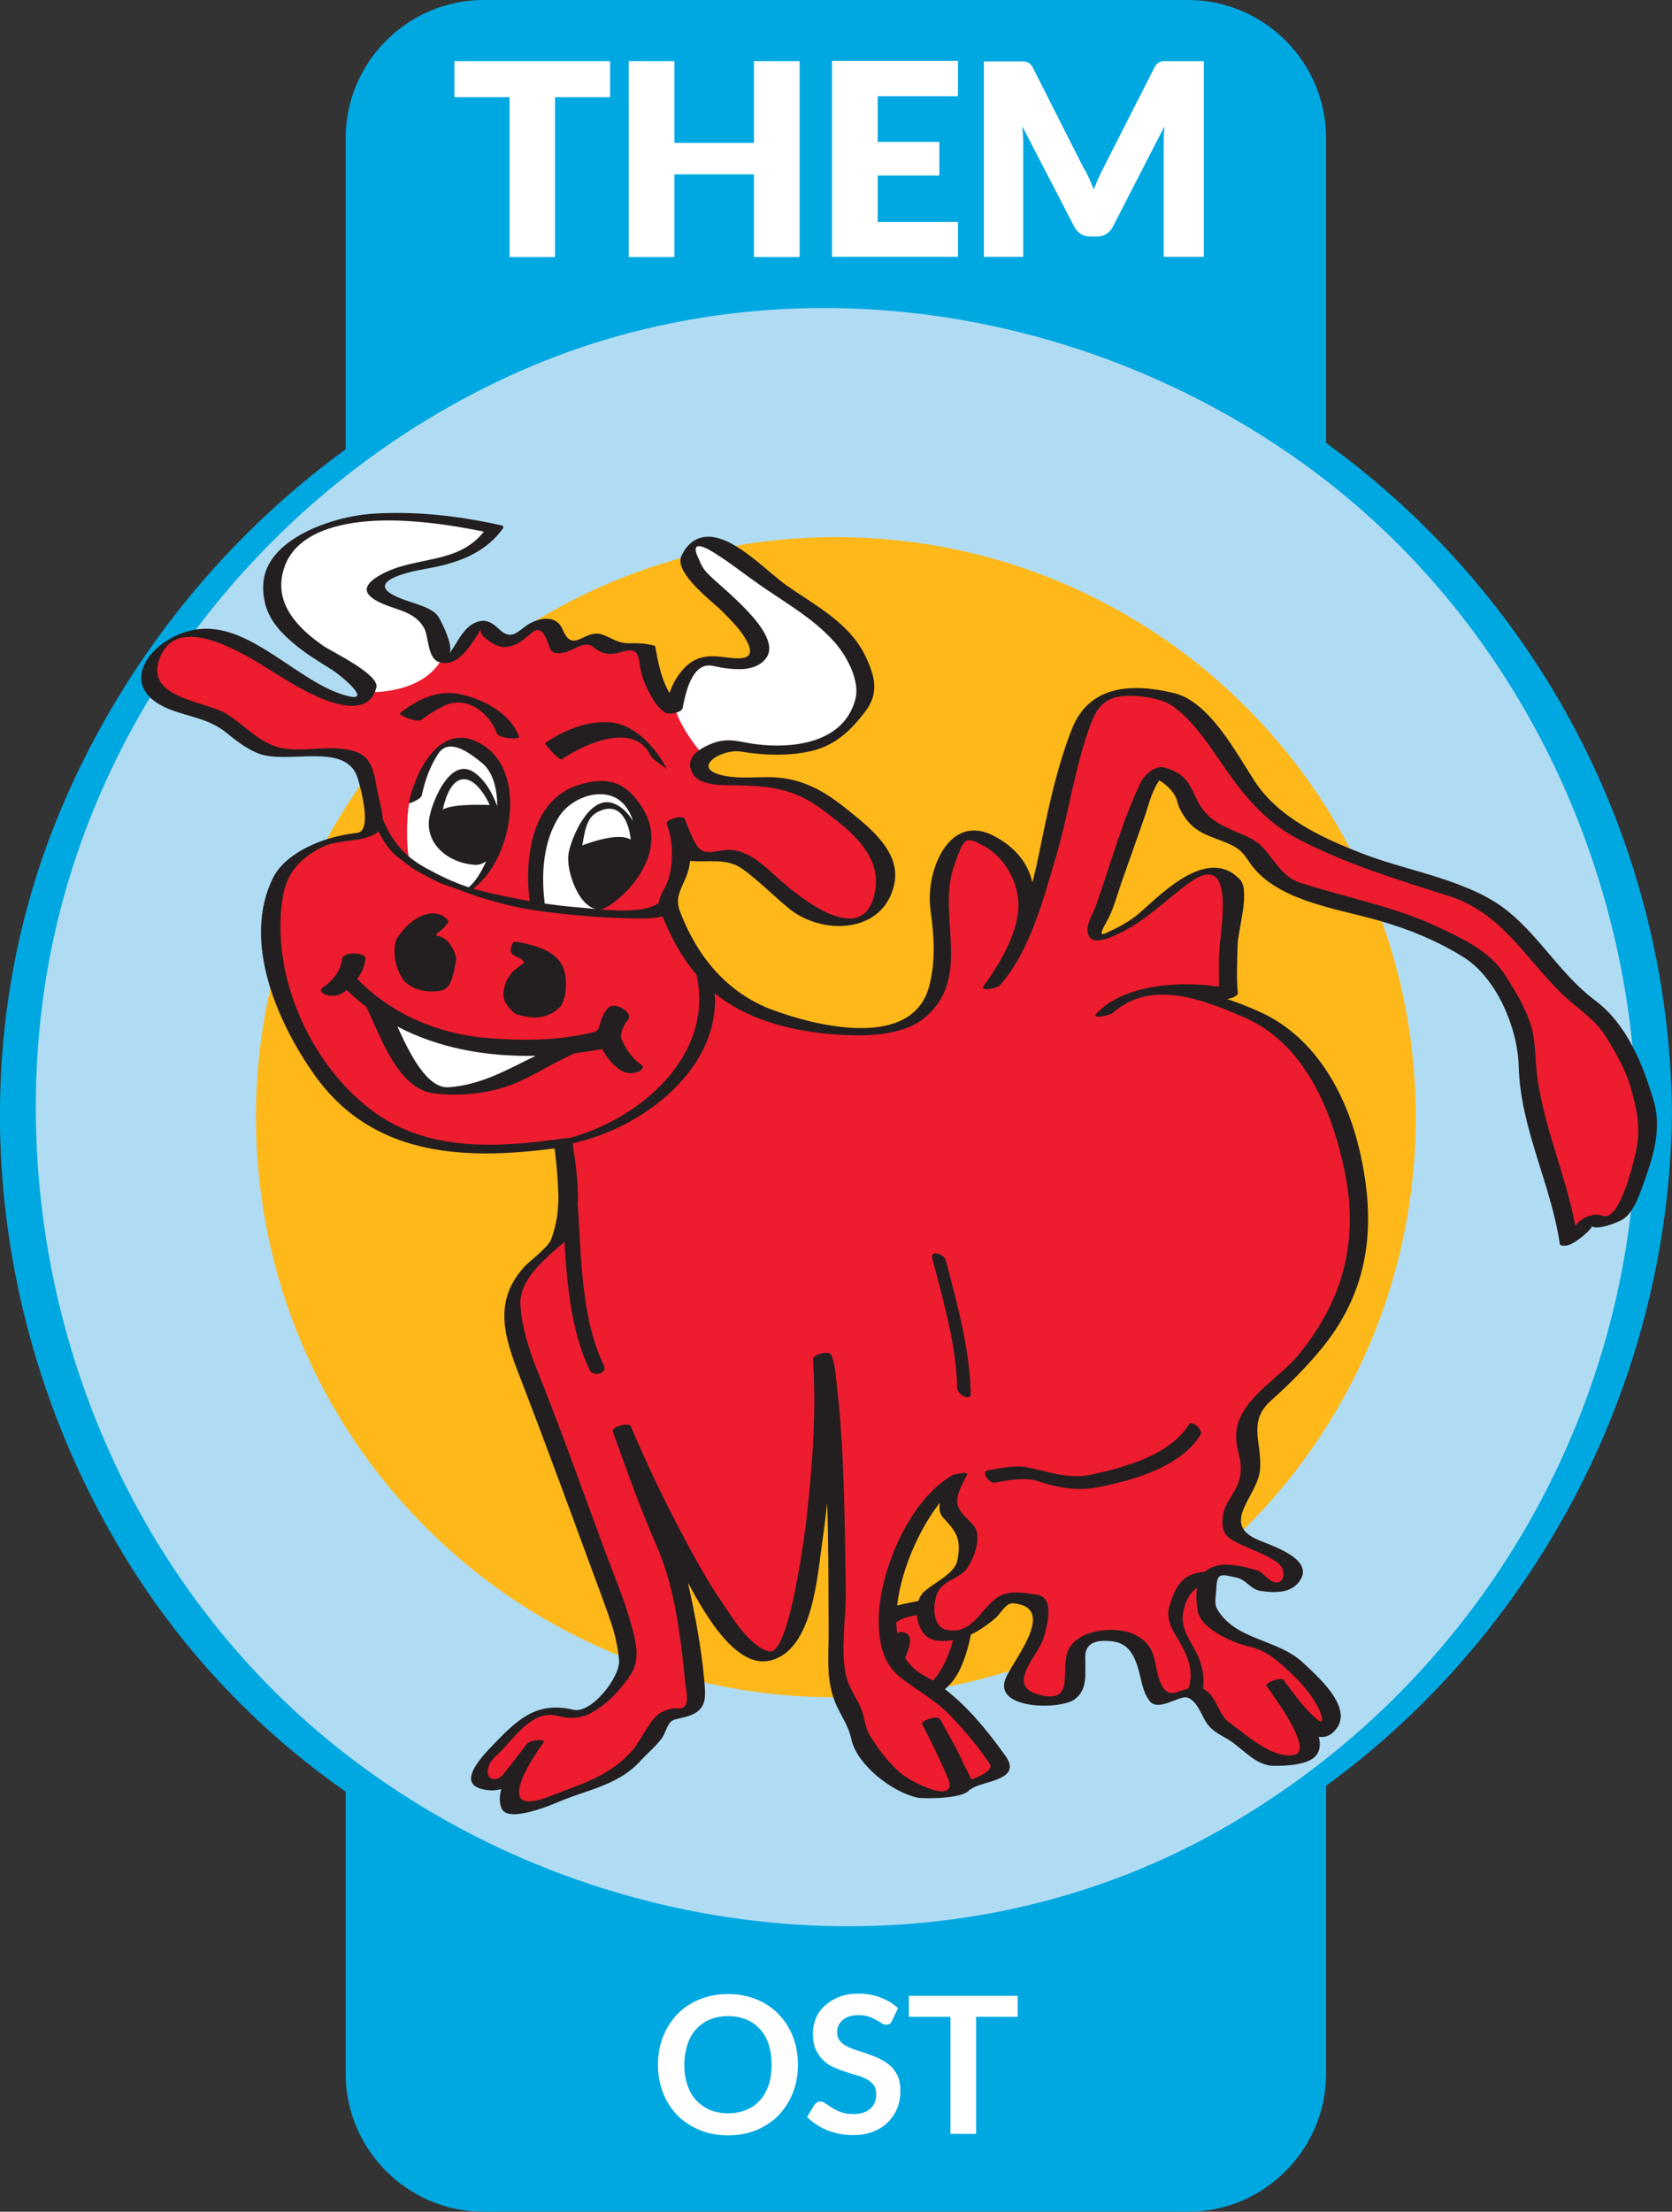 <?xml version="1.0" encoding="utf-8"?>
<!-- Generator: Adobe Illustrator 21.0.0, SVG Export Plug-In . SVG Version: 6.00 Build 0)  -->
<svg version="1.1" id="Layer_1" xmlns="http://www.w3.org/2000/svg" xmlns:xlink="http://www.w3.org/1999/xlink" x="0px" y="0px"
	 viewBox="0 0 691.7 914.6" style="enable-background:new 0 0 691.7 914.6;" xml:space="preserve">
<rect x="0" y="0" width="691.7" height="914.6" fill="#333333" stroke="none"/>
<style type="text/css">
	.st0{fill:#00A8E1;}
	.st1{fill:#D0D2D3;}
	.st2{fill:#B0DCF3;}
	.st3{fill:#FFB819;}
	.st4{fill:#ED1C2E;}
	.st5{fill:#231F20;}
	.st6{fill:#FFFFFF;}
</style>
<g>
	<g>
		<path class="st0" d="M548.6,857.5c0,31.4-25.7,57.1-57.1,57.1H200.1c-31.4,0-57.1-25.7-57.1-57.1V57.1C143,25.7,168.7,0,200.1,0
			h291.4c31.4,0,57.1,25.7,57.1,57.1V857.5z"/>
		<path class="st1" d="M684.4,462c0,187-151.6,338.6-338.6,338.6S7.2,649,7.2,462s151.6-338.6,338.6-338.6
			C532.8,123.4,684.4,275,684.4,462"/>
		<path class="st2" d="M684.4,462c0,187-151.6,338.6-338.6,338.6S7.2,649,7.2,462s151.6-338.6,338.6-338.6
			C532.8,123.4,684.4,275,684.4,462"/>
		<path class="st0" d="M677.1,464c-1.2,121.7-66.5,233-172.6,292.9c-111.4,62.9-252.2,48.5-354-25.9C54.8,661.2,5.4,542.9,16.3,426
			c11-119.3,90.1-224.6,199-272.6c106.8-47,232.7-28.3,325.8,39.7C627.1,255.9,676,358.4,677.1,464c0,4.1,14.7,1.5,14.6-3.9
			c-1.2-112.3-55.8-215.8-147.7-280.2c-87.1-61-200.1-74.9-300.9-44.2C144.3,165.8,64.2,241.1,24.7,335.9
			C-18.2,438.7-3.7,558,56,650.7C139.3,780,303.8,832.5,448.6,788.4c143.7-43.7,241.6-179.3,243.1-328.3
			C691.7,456,677.1,458.6,677.1,464"/>
		<path class="st3" d="M585.7,462c0,132.5-107.4,239.9-239.9,239.9S105.9,594.5,105.9,462s107.4-239.9,239.9-239.9
			S585.7,329.5,585.7,462"/>
		<path class="st4" d="M401.5,646.7c0,0-1.5,35-8.9,46.3s-26.4,12.5-31.7,10.8c0,0,12.2-24.3,12.7-26.1c0.4-1.8-9.8,16.8-16.2,22.1
			c0,0-16.6-6-9-9.7c7.5-3.7,15.8-20.1,21-22.3s18.7-3.3,24.3-7.3C399.1,656.5,403.8,648.9,401.5,646.7"/>
		<path class="st5" d="M398.3,646.5c-1,22.2-3.7,62.5-36.8,54.8c0.7,1.3,1.4,2.7,2,4c2.3-4.5,15.8-24.4,12.5-28.9
			c-1.2-1.7-4.1-2.2-5.5-0.4c-1.8,2.4-13.5,20.9-12.9,21.1c-2.5-0.9-9.9-3.4-5.4-6.1c4.5-2.7,7.9-8.2,11-12.3
			c4-5.3,6.7-8.7,13.4-10.3c5.7-1.3,11.3-2.3,16.6-4.6c5.5-2.3,14.3-11.2,11.2-17.7c-1.4-2.9-7.7-2.5-6.1,0.9
			c3.3,7.1-11.2,13.2-15.3,14.3c-4.5,1.2-9.3,1.7-13.8,3.2c-7.6,2.8-12,11.6-16.9,17.6c-2.1,2.6-12.1,7.2-8.8,12
			c2.9,4.2,8.1,6.3,12.8,8c0.9,0.3,2.3,0.2,3-0.5c7.1-6.5,10.8-15.2,16.6-22.7c-1.8-0.1-3.6-0.3-5.5-0.4c-1.4-1.9-1-0.2-2.1,2.1
			c-1.4,3-2.9,6-4.4,9.1c-2,4.1-4.1,8.2-6.2,12.4c-0.9,1.7,0.2,3.6,2.1,4c13.8,3.2,31-2.5,37.3-15.7c6.1-12.8,6.6-29.8,7.3-43.7
			C404.8,643.6,398.5,642.9,398.3,646.5"/>
		<path class="st4" d="M204.8,218.8c0,0-49.7-11.4-71.6,0c-22,11.4-22.2,21.8-18.8,32.8c3.4,11,25.1,22.7,32.8,27.8
			c7.7,5.1,4.7,7,3,9.5s-8.6,1.7-20.6-4.5c-12-6.3-38.6-25.7-51.5-22.2s-19.3,12.9-15.5,19.4c3.9,6.4,12.5,12,17.6,12
			c5.2,0,12.5,3.9,16.7,7.7c5.6,5,15.5,11,21.1,10.5c6.3-0.6,16.2-0.7,23.5,0s9.9,4.5,10.7,12.3c0.9,7.7,3,13.7,3,17.8
			c0,4.1-4.7,3.1-12.9,4.5c-8.2,1.4-24.9,7.8-28.1,21.5s-3.8,30.5,6.6,53.4s26.2,39.4,39.5,45.8c13.3,6.4,35.8,10.7,54.2,8.2
			l18.4-2.6c0,0,2.5,17.2,1.4,25.8c-1,8.6-1.9,14.3-5.8,16.8c-3.8,2.5-11.3,10.7-15.5,18s1.4,24.9,5.3,34.4
			c3.8,9.4,34,90.8,36.5,97.8s5.5,17.3,4.7,22.4c-0.9,5.1-6.3,10.7-8.7,13.7c-2.4,3-7.2,6.4-11.4,7.3c-4.3,0.9-8.9-3-15-1.7
			s-19.8,16.7-19.8,16.7s-7.9,6.9-6.5,10.3c1.8,4.3,8.6,5.2,10.4,3.4c2-2.1,12.9-16.4,12.9-16.4s-11.9,15.9-11.1,23.4s16,0.4,24-2.7
			c8-3,20.5-6.9,23-9.4c2.6-2.6,13.7-15.5,13.7-15.5s3.4-9,6.4-8.6s7.9,0.7,10-3.1c2-3.8-6.1-54.4-11.3-65.2
			c-5.2-10.8-18.9-49-18.9-49s36.9,86.7,58,93.6c21,6.9,27.1-94.9,24.9-123.2c0,0,6.9,14,6,131.7c0,0,1.7,9.4,4.7,12
			c3,2.7,4.3,10.8,4.7,12.5c0.4,1.7,12.9,20.2,22.3,22.8c9.5,2.6,17.6,0,19.3-0.9s-12-27.5-12-27.5s11.2,21.2,13.7,26.6
			c0,0,3.1-2.6,7.2-2.6c4,0,8.7-3.9,7.4-6.9s-15.8-21-24.5-28.8c-8.6-7.7-17.1-6.3-20.2-18.9c-2.2-9.2-1.5-17.2-1.5-17.2
			s5.4-21.5,8.8-28.3c3.4-6.9,16-23.7,20.2-25.3c0,0-5.2,9.5-4.3,12.9s8.2,7.3,8.2,11.2s0,11.4-3.9,14.5s-12.9,7.2-13.2,12.5
			c-0.4,5.3-0.1,12,3.8,13.3c3.9,1.3,9,2.6,18-3.9c9-6.4,8.6-11.6,13.3-10.7c4.7,0.9,11.2-1.1,11.6,4.6c0.4,5.7-1.2,11.3-2.6,16.4
			c-1.4,5.2-11.4,8.9-6.9,16.3c4.5,7.4,21,7.3,23.6,1.3s-2.2-19.9,6.4-22c8.6-2.1,19.3-1.2,22.3,6.5s3,18,7.7,18.5
			c4.7,0.4,11.5-3,12.4-2.6s1.9-1,6.1,5.5c4.2,6.5,4.2,8.3,9.8,10.8c5.6,2.6,14.2,13.3,22.3,12c8.2-1.3,10.1-1.3,11.2-5.2
			c1.1-3.9-14.6-26.6-14.6-26.6s14.1,19.7,19.3,19.3s5.2-8.6-2.5-17.6s-17.2-17.6-24.5-18.5s-21.3-10.3-21-15.9
			c0.4-5.6-0.5-13.5,3.8-14.2c4.3-0.8,15.8,0.9,17.1,3.9s8.6,3.2,11.6,2.6c3-0.6,4.7-6.9,0.4-10.7c-4.3-3.9-17.6-7.7-20.2-10.3
			l-2.6-2.6c0,0-0.4-9.5,3.4-14.2c3.9-4.7,6-12,4.3-16.7s-3.4-12.9,0.4-18c3.9-5.2,46.8-34.9,45.1-78.2c-1.7-43.2-21.5-75.3-40.8-84
			c-17.3-7.8-25.2-9.8-25.2-9.8s-26.8-4.9-39.6,7.9c0,0,8.2-9.6,30.5-9.7s20.7,2.5,20.7,1.1s-0.5-24.9,0.8-30.9s3-14.7-1.3-17.2
			s-5.2-5.2-14.6,0c-9.4,5.2-17.6,14.2-21.9,17.2c-4.3,3-13.7,7.3-13.7,7.3c-5.6,0.4-3.9-6.9-3-6.5s19.1-55.6,22.3-59.5
			s4.1-1.5,6,0.2s6.4,1.2,7.3,5.1l0.9,3.9c0,0,4,9.4,8.2,11.4c4.2,1.9,12.8,4.7,16.7,7.8c3.9,3.1,2.5,0.8,4.7,4.5s2.1,5.1,7.3,8.6
			l5.2,3.5c0,0,39.1,12.9,47.2,14.6c8.2,1.7,26.2,11.2,32.6,16.3c6.4,5.2,12.9,18.9,16.3,26.2c3.4,7.3,2.6,14.2,3,20.6
			s3.4,23.2,6.9,31.8c3.4,8.6,10.3,32.6,9.9,36.9c-0.4,4.3,8.6-11.2,11.2-8.1c2.6,3,3.9-0.4,7.7-0.4c3.9,0,17.2-32.2,13.7-43.8
			l-3.4-11.6c0,0-9.9-24.5-18.4-30.9l-8.6-6.4c0,0-13.3-12.2-15.5-16.8c-2.2-4.6-16.7-20.1-29.2-24s-67.4-20.9-79-33.2L516,324.9
			c0,0-21.9-33.8-30.9-36s-27.5-6.9-34.8,5.5s-17.2,61-17.2,61s-12,41.2-22.8,52.4c0,0,20.7-27.8,12.9-44.4
			c-7.9-16.6-23.2-20.4-26.6-16.5c-3.4,3.9-8.6,19.3-8.2,25.5c0.4,6.2,9.9,48.4-20.2,53.1c-30.1,4.7-63.5-6.9-76-22.4
			s-14.6-26.1-15.9-28.5s3-8.5,4.3-11.9s2.3-16.6-0.9-22.7c0,0,5,13.3,7.8,14.6c2.9,1.3,11.5-3.4,18.3,0.4
			c6.9,3.9,17.2,14.2,24,19.6c6.9,5.3,21,11.2,30.1,3.3c9-7.9,10-22.9-6-36c-15.9-13.1-22.8-18.7-37-18.7s-18.9,0.4-23.6-1.9
			c-4.7-2.4-6-6.3-2.6-9.5c3.5-3.2,9.9-5.6,15-3.3c5.2,2.3,29.2,3.3,36.5-1.7s17.2-16.6,15.9-22.4c-1.3-5.8-3.9-19.9-24.5-32.8
			s-39.9-30.5-44.2-27.5c-4.3,3-5.8,7.3-2,12.5c3.7,5.1,24.8,23.2,25.6,29.2c0.9,6,2.2,8.6-4.7,9.4c-6.9,0.9-10.7-2.1-16.8-2.1
			c-6,0-11.6,11.8-12.9,20.6c0,0-8.4-4.6-11.5-25c0,0-7.3-2.1-10.8,0c-4.3,2.5-8.9-4.4-10.8-4.6c-1.5-0.2-11.1,5.4-13.3,4.6
			c-2.2-0.7-2.9-11.5-8.1-11c-5.2,0.4-10.1,8.6-14.1,8.6s-9.3-7.7-12-7.7s-9,15.9-13.4,14.2c-4.4-1.7-2.9-13.3-8.8-18
			s-29.7-7.7-18-15C169.9,232.2,194.5,235.4,204.8,218.8"/>
		<path class="st6" d="M152,286.2c1.2,0.1,24,1,31.5-15.1c0,0-1.7-11.5-7.4-15.5c-5.7-4-22.6-9.6-21-12.3c1.6-2.7,6.8-5.9,10.4-6.9
			c3.6-0.9,27.2-7,30-8.8s9.3-8.8,9.3-8.8s-35.5-7.1-45.5-5.1s-17.8-1-35.6,9.3c-17.8,10.3-8.3,31.4-2.3,38.3
			c6.1,6.9,27.1,15.9,28.1,19.8C150.4,285,152,286.2,152,286.2"/>
		<path class="st6" d="M294.8,224.9c0,0,6.1,3.8,14.3,9.4c15.9,10.8,40,28.1,44.9,37.3c7.5,14,1,21.2-2.5,27s-18.6,10.8-29.4,11.7
			c-10.8,1-16-3.7-20.8-2.8c-4.8,1-9.1,2.8-10.2,4.2c-0.8,0.9-11.4-13.5-11.8-19.5c-0.3-4.8,6.5-18.4,10.5-18.8s19.2,2.4,21.8-0.1
			c2.5-2.5,4.9-9.2,1-12.1c-3.8-2.9-25.4-20.8-26-26.7c-0.6-5.9-0.7-11.1,4.6-10.9"/>
		<path class="st6" d="M158,420.8c0,0,10.7,24.7,18.1,27.5c7.5,2.8,18.8,4,29.8,0s26.8-14.6,26.8-14.6S175.6,430.4,158,420.8"/>
		<path class="st6" d="M169.9,329.3c0,0,9.6-29.7,24-21.2s20.6,27,13.2,42.2c-6.4,13.1-13,18.6-13.9,18.2c-0.4-0.1-22.5-9-23.7-12.5
			C168,351.4,167.9,336.3,169.9,329.3"/>
		<path class="st6" d="M222.2,374.7c0,0-2.3-37.3,12-44c14.3-6.8,19.4-4.4,23.7-0.7c4.4,3.6,7.4,12.2,5.5,18.2
			c-6.9,21.6-16.8,28.9-17.5,29.6c0,0-12.2-0.4-23.7-2.1V374.7z"/>
		<path class="st5" d="M684.1,455.1c-4.5-15.2-11.2-31.7-24.2-41.4c-13.9-10.4-22.3-25.5-35.6-36.5c-16-13.3-41.6-16.8-60.6-24.2
			c-16.8-6.5-34.7-14.8-44.6-29.9c-7.8-11.9-18.7-32.9-33.4-36.5c-17.5-4.2-35.2-3.4-42.4,15.2c-6.7,17.2-10.3,35.8-14,53.8
			c-0.6,3-1.4,6.1-2.2,9.3c-1.7-7.4-6.4-14.1-15.5-19c-19.1-10.5-28.8,14.7-26.7,30c1.5,10.7,2.3,21.4-0.5,31.9
			c-7,26.4-46.6,16.6-65.1,9.7c-18.8-7.1-31.1-22.3-38.1-40.9c-2.4-6.5,1.8-10.3,3.5-16.5c0.4-1.3,0.6-2.7,0.8-4.1
			c7.5,0.8,15.1-1.5,21.9,3.5c6.7,4.9,12.6,10.9,19,16.2c14.1,11.4,39.4,10.3,43.6-10.3c2.7-13.3-10.5-23.4-19.3-30.5
			c-9.6-7.8-18.8-13.1-31.3-13.5c-6.5-0.2-13.2,0.7-19.7-0.6c-14.7-2.9-1.3-11.3,6.8-10c9.6,1.6,20.7,2,30.2-0.5
			c9.3-2.5,15.5-8.5,21.3-16.1c6-8,3.8-15.2-0.3-23.5c-6.5-13.1-20.2-20.2-31.7-28.2c-8.4-5.8-20.9-19.5-31.7-20.5
			c-5.9-0.5-9.9,2.6-12.4,7.9c-3.3,7,13.5,19.4,17.1,23.1c3.7,3.8,7.7,7.7,10.1,12.4c4.7,9.1-5.6,6.7-11.6,6.1
			c-8.3-0.8-13.2,2-17.7,9c-1.2,1.9-2.1,3.9-2.8,6.1c-3.5-5.7-4.9-13.5-5.9-19.2c-0.1-0.3-0.4-0.5-0.7-0.5c-3.3-0.8-6.4-1-9.8-0.9
			c-5.1,0.2-7.6-2.4-11.8-3.7c-7.1-2.1-11.8,8.2-16-1.9c-2.3-5.8-8.5-5.2-13.2-2.8c-4.5,2.3-7.3,7.5-12.3,3.3
			c-2.5-2.2-4.8-4.7-8.4-4.1c-6.8,1.1-9.4,8.8-13.1,13.6c2.1-2.7-2.7-12.3-4.1-14.8c-1.9-3.5-6.7-4.9-10.1-6.1
			c-3.3-1.2-20.3-5.7-7.9-11c5.7-2.4,12.4-3.1,18.5-4.5c10.2-2.4,19.6-6.7,25.8-15.4c0.3-0.4,0.3-0.6,0.1-0.8c0.1-0.2,0-0.4-0.5-0.5
			c-17.7-4-36.1-6.1-54.2-4.8c-15.5,1.1-43.8,10.3-44.5,29.3c-0.4,10.7,4.6,17.6,12.5,24.2c4.9,4.2,10.5,7.6,16,11
			c3.5,2.2,17.1,13.5,6.4,10.8c-20.5-5.1-40.6-31.4-63.2-27.4C62.1,263.6,46,285,72,294c7.5,2.6,14.8,3.6,21.4,8.8
			c4.1,3.3,8.3,6.7,13.3,8.7c12.5,5,36.9-5.3,41.4,10.7c1,3.4,6.1,21.5-0.3,22.2c-4.3,0.5-8.3,1.3-12.5,2.6
			c-8.2,2.6-18.3,7.9-22.3,15.9c-13.1,26.3,1.8,60,17.1,81.6c24,33.8,61.8,35.3,99.3,30.4c0.9,6.4,1.4,12.9,1.6,19.4
			c0.1,6.1-0.8,12.5-3,18.2c-1.3,3.5-9,8.9-11.5,11.8c-13.4,15.2-7,30.8-0.3,48c11,28.6,21.5,57.4,32.1,86.1
			c1.4,3.8,2.8,7.6,4.1,11.4c1.9,5.4,3.2,11,3.7,16.8c0.6,6.6-11.3,22.2-18.9,20.4c-14.8-3.4-22.5,3.4-32.5,13.8
			c-5,5.2-18,18.2-2.3,19.5c1.8,0.2,3.5-0.1,5-0.5c-0.8,2.7-0.9,5.4,0,7.8c2.5,7,22.7-2.1,25.9-3.4c11.6-4.5,23.3-6.7,31.8-16.2
			c2.8-3.2,8.3-7.4,9.9-11.4c2.5-6.1,2.8-5.1,8.5-6.6c8.6-2.3,8.6-6.9,7.9-14.7c-1.2-13.7-3.8-27.4-6.8-40.8
			c7.4,13.7,20.1,35.8,34.3,32.1c17.5-4.5,19.2-35.1,21.3-49.2c0.8-5.3,1.4-10.6,2-15.9c0.6,17.9,0.5,35.8,0.6,53.6
			c0,9.3-1,18.3,2.1,27.2c2,6,5.9,10.4,7.3,16.9c2.4,10.9,17.4,22.2,27.6,24.2c2.1,0.4,18.7,0.6,21.3-3.3c0.5-0.2,0.9-0.4,1.1-0.6
			c4.4-3,20.8-3.4,13.9-13.2c-9.3-13-19.9-25.9-34.1-33.6c-21.1-11.3-8.7-51.6,6.9-71.4c-0.5,2.3-0.3,4.6,1.3,6.3
			c5.7,6.1,7.5,8.9,5.9,17.5c-1,5.7-9.9,9.4-13.9,13.2c-4.8,4.6-3.4,15.2,1.6,18.7c4.1,2.9,11.9,1.2,16-0.3
			c4.4-1.7,8.1-4.3,11.7-7.3c2.5-2,4.5-6.7,7.7-6.4c18.6,1.7-0.1,23.5-3.2,31.1c-5.2,12.8,22.4,13.1,28.6,8.6
			c5.4-4.1,4.3-10.2,4.4-16.4c-0.5-5.6,2.7-8.2,9.4-7.7c7.2,0.1,10.1,4.3,12.1,10.2c1.7,5,1.8,10.2,5.1,14.6
			c3.4,4.5,12.1-2.1,15.2-1.5c4,0.8,6.1,6.8,8,10c2.2,3.6,5.3,5.1,8.8,7.1c6.3,3.6,11.6,11.3,19.6,11.2c4.5,0,14-0.2,17.3-4.3
			c1.7-2.1,1.8-4.8,1.1-7.7c2.5,0.4,4.9-0.4,7-3c7.6-9.1-7.8-22.2-13.6-27.7c-10.5-9.9-28.5-9.2-35.7-22.6c-1-1.9-0.2-5.8-0.1-7.8
			c0.2-7,1.9-6.1,8-4.8c4.6,0.9,5.9,4.9,10.4,5.6c6.2,0.9,13.3,1,16.6-5c4.8-8.6-12.8-14-17.7-16.1c-16.1-6.9,0-18.1,0.8-29.3
			s-5.3-19.6,4.6-28.4c7.8-7,15.1-14.3,21.7-22.5c18.7-23.5,21.6-49.3,15.5-78c-5.2-24.8-18.3-49.7-42.2-60.3
			c-4.7-2.1-9-3.8-13.3-5.2c1.2-0.1,2.4-0.4,3.7-1.3c0.4-0.3,0.9-0.7,0.8-1.2c-0.7-6.5-0.2-13.4-0.1-19.9c0.1-5.8,5.4-22.5,0.9-27.1
			c-13-13.5-31.3,4.9-41.2,13.7c-4.3,3.8-9.3,6.3-14.5,8.7c-3.4,1.6,0.2-4,1-5.6c2.5-4.6,3.9-10.1,5.6-15c3.1-8.8,6.2-17.6,9.3-26.4
			c1.8-4.9,3.2-11.7,6.5-16.3c3.6,2.1,6.8,5.6,7.5,9c0.6,2.8,3.1,6.7,5,8.7c4.6,5.1,12,6.3,17.9,9.3c5.2,2.7,5.9,6.3,9.6,10.3
			c11.9,13.1,35.2,16.1,51.3,20.8c12.3,3.6,23.4,8.1,34.4,14.9c14,8.7,22.6,29.6,23,45.4c0.7,25.5,13.3,48.4,17,73.3
			c0.2,1,2.5,0.7,3.1,0.6c3.3-0.6,10.9-7.3,10-7.9c2.5,1.7,9.9-1.3,12.3-2.5c5.5-2.8,8-12.1,10-17.3
			C684.5,476.5,687.3,465.8,684.1,455.1 M139.9,309.5c-7.8-0.6-16.8,1.5-24.4-0.4c-8.3-2.1-14.6-9.4-21.6-13.8
			c-9-5.6-34.3-6.4-27.8-23.2c8.2-21.2,40.4,1.9,51,8.3c7.4,4.5,34.2,21,38.6,3.9c1.4-5.4-18.4-14.8-21.9-17.2
			c-10.7-7.4-20.6-17.6-16.5-31.5c5.5-18.8,32.1-20.9,47.9-20.3c11.3,0.4,22.7,2.1,33.8,4.3c0.4,0.1,0.8,0.2,1.2,0.2
			c-10.8,13.8-28.3,10-42.4,17.7c-8.3,4.5-8.1,8.5,0.6,12.2c6.5,2.8,13.4,3.4,17.1,10.1c1.9,3.6,1.3,12.5,6.2,14
			c7.3,2.2,12.3-5.9,15.5-10.8c1.2-1.8,1.6-2.7,1.7-3.1c-0.1,0.5-0.3,2.1,1.2,3.4c2.3,2,4.1,3.3,7,4.1c2.4,0.6,6-0.5,8-1.9
			s3.1-2.3,5-3.9c4.7-4.1,6.6,4.8,7.6,6.9c1,2.2,4.4,1.7,6.3,1.2c3.8-1.2,8.3-4.8,11.4-2.2c3.5,3,6.9,3.6,11.3,2.2
			c8.6-2.7,7.1,2.5,8.5,8c0.9,3.9,2.6,7.5,4.6,10.9c1.3,2.3,3.2,4.7,5.4,6.1c1.4,0.9,6.8,0.1,7.2-1.9c1.1-5.5,3.7-19.5,12.7-17.4
			c4.1,0.9,7.5,1.4,11.7,1.3c4-0.1,8.4-1.6,10.5-5.1c6.1-10-19.3-28.9-24.4-34.3c-1.6-1.6-2.8-3.5-3.6-5.7
			c-5.4-10.6,5.5-3.5,7.1-2.4c5.3,3.3,10.2,7.2,15.3,10.8c11.4,8.3,24.3,15,33.7,25.7c4.9,5.6,10.6,16,8.4,23.7
			c-4.9,17.8-25.4,20.2-40.6,18.4c-7-0.8-11.5-3.1-18.5-0.4c-5.7,2.2-11.9,6.3-8,12.7c2.9,4.8,11.9,4.6,16.5,4.6
			c15.3,0.3,25,1.1,37.4,10.4c11.1,8.3,24.5,18.6,21.3,34.1c-4.7,23.3-30.9,2.1-39.2-5.3c-6.1-5.4-13.5-13.3-22.6-12.4
			c-5.2,0.5-9.3,2.7-12.3-2.6c-1.8-3.2-3.2-6.8-4.5-10.2c-0.8-2-8.1,0.3-7.5,2c2.7,6.9,2.8,15.2,0.9,22.3c-1.1,4.1-3.8,6.8-4.1,10.3
			c-7,5.4-25.6,2.5-33.6,1.9c-4.6-0.4-9.2-0.9-13.7-1.6c0-0.2,0-0.4,0-0.6c-1.5-11.8-0.5-25.4,6.1-35.5c5.8-8.8,20.8-13.2,27.5-3.9
			c1.5,2,2.4,3.9,2.9,5.8c-2.1-3.4-5-6.3-8.7-7.4c-9.5-2.7-16.8,14.4-17.9,21c-1.2,6.9,4.6,24.1,13.5,23c4.8-0.6,30-20.8,17.2-41.7
			c-6.7-10.9-14.4-13.6-26.8-9.6c-19.3,6.1-22.2,30.4-20,47.7c0,0.1,0,0.1,0,0.2c-6.7-1.1-13.4-2.6-20.1-4.2
			c-1.1-0.3-2.2-0.6-3.2-0.9c0,0,0.1,0,0.1-0.1c16.8-12.6,23.3-52,0.2-61.2c-15.3-6.1-24.6,14.1-27,25.9c-0.1,0.4,5-1.5,5.4-3.2
			c0.6-3,1.5-5.9,2.5-8.7c1.1-3,2.6-5.9,4.3-8.5c4.7-7.2,14,0.5,18.1,3.8c4.4,3.6,6.3,10.3,6.3,17.9c-2-5.5-5.1-11-9.7-14.1
			c-9.6-6.3-16.9,11.4-18.3,18.4c-2.2,11.4,8,19.1,18.3,19.9c2.1,0.2,3.7-0.4,5.1-1.5c-2,4.7-4.5,8.6-7.2,10.8
			c-6.2-2-11.8-4.7-17.8-8c-9.6-5.3-14.2-11.8-17.8-20.3c0-3.2-1.3-7.1-2.2-11.5C154.1,315.2,152.7,310.5,139.9,309.5 M154,459.3
			c-26.1-19.4-42.7-57.4-36.8-89.5c1.7-9.1,7.2-14.9,15.3-19.1c6.4-3.4,13.1-2.4,19.6-4.5c2-0.6,3.4-1.4,4.4-2.4
			c1.9,3.5,4.3,7.8,7.8,10.4c8.6,6.5,4.3,3.9,17.1,10.7c0.1,0,16.8,6.1,17,6.1c12.4,3.8,19.5,5.2,31.8,6.6c9.6,1.1,19.3,1.9,29,2.1
			c3.8,0.1,10.1,0.5,14.9-0.8c3.5,8.8,8,17.1,14,24.1c7.6,32.8-22.7,59.6-52.6,67.6c-0.7-0.1-1.6,0.1-1.9,0.1
			C206.3,474.6,177.2,476.6,154,459.3 M676.6,477c-1.4,6.3-6.2,24.4-11.7,25.8c-2,0.5-3.4-1.3-7.1-0.1c-1.7,0.5-3.1,1.3-4.5,2.5
			c-0.5,0.5-1.1,1.1-1.6,1.6c-4-21-13-40.6-15.8-62c-1-8-0.4-15.1-3.2-22.8c-2.4-6.5-6.3-12.9-10-18.7c-6.5-10.3-18.3-15.5-29-20.5
			c-17.5-8.1-37.9-11.9-56.2-17.9c-7-2.3-10.4-9.5-15.4-14.8c-2.9-3.1-7.8-4.9-11.6-6.5c-7.7-3.4-12.1-6-15.8-13.8
			c-3.1-6.7-4.7-9.8-12.5-12.3c-4.2-1.4-8.8,2.9-10.4,6.3c-7.9,16.4-12.6,34.6-18.8,51.7c-1.4,3.8-4,6.9-2.8,10.9
			c1.5,5.4,10.9,0.5,13.4-0.7c11.1-5.4,18.8-13.8,28.8-20.9c19.6-13.8,12.1,21.4,11.9,30.1c-0.1,4.4,0,8.7,0,13.1
			c-16.6-2.5-39.9-0.8-50.8,11.3c-1.9,2.1,5.6,0.7,6.8-0.4c16.2-14.3,37.8-5.3,54.2,1.7c25,10.7,36.4,38.2,41.7,63.3
			c6.1,29.2-0.5,54.1-19.4,76.8c-8.3,9.9-25,18.6-25.4,32.6c-0.2,7.2,3.3,10.9,1.3,18.6c-1.6,5.9-6.3,9.3-6.9,15.8
			c-0.6,6.9,2.1,8.5,8.4,11.4c4.9,2.2,9.9,3.9,14.3,7.1c5.1,3.8,1.8,12.6-5.1,5.5c-1.1-1.1-2.1-2-3.7-2.4
			c-5.4-1.7-13.7-3.7-19.2-0.8c-6.1,3.3-6.1,11.4-5,17.7c1.3,7.5,14.9,13.3,21.3,14.7c7.3,1.5,12.8,6.7,18,11.7
			c4.2,4,7.8,8.4,10.6,13.6c0.7,1.3,3.4,8.1-0.6,4.7c-3-2.5-5.7-5.6-8.2-8.7c-1.5-2-2.9-3.8-4-5.3c-0.5-0.7-1-1.4-1.5-2.1
			c-1.2-1.6-8,1.2-7.2,2.3c2.6,3.7,20.1,27.1,11.4,28.6c-9,1.7-20-8.5-27.1-13.7c-4.4-3.2-5.6-12.9-11.6-13.9
			c-3.6-0.6-6.9,0.7-10.3,1.8c-6.7,2.1-7.8-10.5-8.7-13.8c-1.2-4.8-3.2-7.4-7.5-9.8c-7.7-4.3-23.9-2.8-28.1,5.9
			c-3.8,7.8,3.6,23.3-12.8,18.4c-13.3-3.9,0.8-16.5,2.7-23.7c1.2-4.4,4.6-16.2-2.7-17.4c-4.6-0.7-10.6-1.9-15,0.2
			c-8.1,3.8-11,16.6-22.6,14.3c-6.7-1.4-5.7-13.1-3-16.7c2.7-3.9,8.2-4.7,11.1-8.3c3-3.8,6.8-13.5,3.2-18c-3.2-3.9-8-6.5-6.7-12.2
			c0.7-3.1,2.4-6.1,3.8-8.8c1-1.9-5.4-0.3-5.9,0c-18.1,10.2-30.7,40.5-30.6,60.5c0.1,8.6,1.7,17.3,8.7,22.9c7.5,6,15,9.6,21.8,16.9
			c5.5,5.9,10.9,12.3,15.4,19c1.7,2.6-3.1,4.8-7.5,6.6c-1.1-2.3-2.3-4.7-3.5-7c-2.7-6.3-6.6-12.4-9.4-17.9c-1.1-2-8.2,0.6-7.5,2
			c3.7,7.2,7.3,14.5,10.5,21.9c5.2,12.2-15.1,2.2-19.7-1.9c-5-4.4-9.3-10.1-12.7-15.8c-1.9-3.3-2-7.9-3.7-11.5
			c-2.3-4.8-5-8.3-6.1-13.8c-2-10,0.1-22.5,0.1-32.7c-0.1-9-0.2-17.9-0.4-26.9c-0.4-19.7-1-39.6-3.3-59.2c-0.5-4-0.6-9.1-2.4-12.9
			c-0.9-1.9-7.6-0.1-7.5,2c1.5,21.4-0.2,43.3-2.5,64.6c-0.6,5.6-7.2,58.1-15.6,56.1c-8-2-14.8-13.4-19-19.5
			c-6.7-9.7-12.3-20.1-17.8-30.5c-7.4-14-14.2-28.4-20.4-43c-0.8-2-8.1,0.2-7.5,2c5.7,15.9,11.4,32,18.2,47.5
			c7.7,17.5,10,38.6,11.9,57.5c0.4,3.6,2.3,10.2-3.8,9.6c-2-0.2-4.3,0.6-6.1,1.5c-4.7,2.4-8.4,11.6-12,15.7
			c-9.6,11-21.1,13.9-34.3,19.1c-23.3,9.2-8.5-14.1-2.7-22c1.6-2.2-5.7-1.2-6.8,0.4c-3.2,4.2-6.4,8.4-9.7,12.5
			c-2.9,3.7-8.3,2.3-5.8-3.9c1.1-2.7,3.9-4.5,5.8-6.6c5.7-6.3,13-16.3,22.7-13.6c4.6,1.3,9.6,1,13.9-1.4c6.6-3.7,10.9-8.5,15.4-14.6
			c5.2-7.1,2.8-15.1,0.6-22.9c-2.9-10.4-7.3-20.5-11-30.6c-9.1-24.6-17.9-49.4-27.7-73.8c-3.4-8.5-6.1-17.3-6.8-26.4
			c-0.8-11,10.8-19.8,18.2-26.4c1.1,18.2,2.9,37.6,10.5,53.1c1.4,3,7.5,1.4,5.8-2c-9.3-19-9.4-44.9-10.7-65.7c0-0.2-0.1-0.4-0.1-0.6
			c0.5-9-1.2-19.2-2.1-25.5c29.2-6.4,60.9-30.8,58.8-62.1c1.4,1.2,2.9,2.3,4.5,3.4c14.2,9.5,32.3,13.1,49.1,13.9
			c10.8,0.5,25.4,0,34-7.8c18-16,5.5-39.5,10.5-59.2c0.8-3,1.9-6,3.1-8.9c2.4-6.2,4.4-5.4,10.1-2.3c7.9,4.3,13.4,13.3,14.2,22.1
			c1.2,12.2-7.4,26.4-14.3,35.9c-1.7,2.3,5.6,1,6.8-0.4c12.3-14,17.8-35.1,23-52.6c5.1-17.1,7.5-34.9,13.3-52
			c3.2-9.4,6.1-15.8,19.2-15c5.2,0.3,11.8,1.2,16.2,4.4c9,6.4,15.8,17.6,22.1,26.5c7.8,11.1,16.3,21.1,28.5,27.7
			c19.8,10.6,42,17.3,63.3,24.1c22.4,7,32,26.6,48.1,41.6c6.1,5.7,12.1,9.1,16.8,16.4c4,6.3,8.3,13.9,10.4,21.1
			C677.3,459.5,679,466.5,676.6,477"/>
		<path class="st5" d="M424.5,606.7c-5-0.9-10.8,0.5-15.8,1.3c-3.2,0.6,0.6,5.5,2.8,5.1c5.9-1,12.4-2.4,18.2-0.5
			c7.8,2.6,15.8,4,23.9,2.5c14.5-2.7,34.7-8.3,43-21.7c1.3-2.2-3.5-6.3-4.7-4.4c-7.8,12.6-26.3,17.7-40,20.7
			C441.9,612,433.9,608.4,424.5,606.7"/>
		<path class="st5" d="M385.7,520.4c4.5,17.3,9.9,35.7,10.3,53.6c0.1,2.8,5.7,5.7,5.6,2.2c-0.4-18.5-5.7-37.2-10.3-55
			C390.5,518.5,384.7,516.6,385.7,520.4"/>
		<path class="st5" d="M249.1,433.8c1.9,3.5,4.5,6.8,7.8,8.9c1.9,1.2,4.5,1.3,6.6,0.7c1.2-0.3,3.6-1.9,1.7-3.2
			c-3.9-2.6-6.7-7-8.4-11.3c0.3-2.7,1.1-5,3-7.2c2.5-2.9-5.7-8-8.4-4.7c-1.2,1.4-2.1,3-2.7,4.7c-1.5,5.1-0.8,4.6-6.2,5.8
			c-13.4,2.9-27.7,2.9-41.4,1.7c-20-1.7-39.3-9.9-53.3-24.4c1.8-2.5,3.1-5.3,3.4-8.3c0.3-2.9-9.4-3.1-9.7,0.1
			c-0.4,4.9-4.2,9.2-8.1,11.9c-1.9,1.3,0.6,2.7,1.8,3c2.1,0.5,4.7,0.4,6.6-0.9c0.5-0.4,1.1-0.8,1.6-1.2c2.6,2.5,5.3,4.8,8.1,6.9
			c5.9,12.1,13,33.9,27.8,35.8c10.9,1.4,22.8,0.2,33-3.8c8.7-3.5,16.7-8.9,25.3-12.7C241.6,435,245.4,434.5,249.1,433.8
			 M185.6,449.6c-9,0.6-16.2-14.1-21.2-25.1c17.4,9.1,37.1,12.5,57.2,12.1C210.2,442.1,199.4,448.6,185.6,449.6"/>
		<path class="st5" d="M180.5,409.9c4.6-0.4,6.3-1.4,8.3-13.6c0,0-1.9-8.9-8.5-9.4c0.4,0,0.3-0.7,0.5-1c2.1-1.4,3.7-2.9,4.8-4.9
			c-1.4-2.1-3.5-3.2-6.3-3.3c-6.6-0.2-13.1,6.6-15.5,11.1c-1.5,6.1-0.1,11.2,2.8,16.1C169.6,408.7,174.9,410.4,180.5,409.9"/>
		<path class="st5" d="M213.2,419.3c6.6,2,13,2.7,18.8-3.2c2.5-4.3,2.3-8.5,1.9-12.6c-1.4-10-11.8-12.4-19.7-14
			c-1.5,0.2-1.9-0.9-2.8,2.5c-1.2,4.1,4.7,3,5.4,6.3c-2.1,1-2.8,2.2-4.4,3.2c-2.1,2.2-3.7,5.2-3.8,7.3
			C207.3,413.6,210,416.4,213.2,419.3"/>
		<path class="st5" d="M174.5,297.6c2.8-2.3,5.9-4.1,9.2-5.7c9-4.5,18.7,2.6,21.8,11.3c0.8,2.2,9.7,2.8,9.2,1.4
			c-3.6-10-15.9-16.2-25.9-17.8c-8.5-1.3-16.8,2.9-23.3,8.1C164.6,295.7,172.6,299.1,174.5,297.6"/>
		<path class="st5" d="M232.5,314c9.4-6.6,29.9-15.5,36.5-1.8c1.2,2.5,6.4,4.8,7,6.1c-4.2-8.7-13.4-18.9-23.6-19.6
			c-9.5-0.7-19.3,3.2-27,8.7C225.3,307.5,231.4,314.8,232.5,314"/>
		<path class="st6" d="M183.2,334.8c0,0,1.8-10.2,6.8-12.2c7-2.7,12.6,10.3,12.6,10.3S187.3,332.1,183.2,334.8"/>
		<path class="st6" d="M248.5,335.2c-5,2-6.2,5.6-7.6,14.4c0,0,14.5-5.9,20-2.4C261,347.1,259.6,330.7,248.5,335.2"/>
		<path class="st5" d="M496.9,701.5c2.2-6.7,0.6-13.3-2.6-19.3c-3.4-6.4-6.6-10.5-4.2-18c1.9-6.2,5.3-9,11.9-9.4
			c3-0.2-1-5.1-3.1-4.9c-9.8,0.6-12.6,5.9-15.2,14.6c-1.1,3.7,0.3,7.7,2.2,10.9c4.2,7.1,8.6,14.1,5.8,22.7
			C491,700.1,496.1,703.9,496.9,701.5"/>
	</g>
	<g>
		<path class="st6" d="M252.4,25.3v14.9h-22.8v66.1h-18.8V40.2H188V25.3H252.4z"/>
		<path class="st6" d="M330.8,106.3h-18.9V72.1H279v34.2h-18.9v-81H279v33.8h32.9V25.3h18.9V106.3z"/>
		<path class="st6" d="M396.3,25.3v14.5h-33.2v18.9h25.5v13.9h-25.5v19.2h33.2v14.4h-52.1v-81h52.1V25.3z"/>
		<path class="st6" d="M450.5,73.6c0.7,1.5,1.3,3.1,2,4.7c0.6-1.6,1.3-3.2,2-4.8c0.7-1.5,1.4-3,2.2-4.5l20.8-40.9
			c0.4-0.7,0.7-1.3,1.1-1.6c0.4-0.4,0.8-0.7,1.3-0.9c0.5-0.2,1-0.3,1.6-0.3s1.3,0,2.1,0H498v80.9h-16.6V59.6c0-2.3,0.1-4.7,0.3-7.3
			l-21.4,41.6c-0.7,1.3-1.6,2.3-2.7,2.9c-1.1,0.7-2.4,1-3.9,1h-2.6c-1.4,0-2.7-0.3-3.9-1c-1.1-0.7-2-1.6-2.7-2.9l-21.6-41.7
			c0.1,1.3,0.3,2.6,0.3,3.9c0.1,1.3,0.1,2.5,0.1,3.5v46.6H407V25.4h14.3c0.8,0,1.5,0,2.1,0s1.2,0.1,1.6,0.3c0.5,0.2,0.9,0.5,1.3,0.9
			c0.4,0.4,0.8,0.9,1.1,1.6l20.8,41.1C449.1,70.7,449.8,72.1,450.5,73.6z"/>
	</g>
	<g>
		<path class="st6" d="M330.1,853.8c0,4.2-0.7,8.1-2.1,11.6c-1.4,3.6-3.4,6.6-5.9,9.3c-2.5,2.6-5.6,4.6-9.1,6.1
			c-3.6,1.5-7.5,2.2-11.8,2.2s-8.3-0.7-11.8-2.2c-3.6-1.5-6.6-3.5-9.2-6.1c-2.5-2.6-4.5-5.7-5.9-9.3s-2.1-7.4-2.1-11.6
			c0-4.2,0.7-8.1,2.1-11.6c1.4-3.6,3.4-6.6,5.9-9.3c2.5-2.6,5.6-4.6,9.2-6.1s7.5-2.2,11.8-2.2s8.2,0.7,11.8,2.2
			c3.6,1.5,6.6,3.5,9.1,6.1s4.5,5.7,5.9,9.2C329.4,845.8,330.1,849.7,330.1,853.8z M319.2,853.8c0-3.1-0.4-5.9-1.2-8.4
			c-0.8-2.5-2-4.6-3.6-6.3s-3.4-3.1-5.7-4c-2.2-0.9-4.7-1.4-7.5-1.4s-5.3,0.5-7.5,1.4s-4.1,2.2-5.7,4c-1.6,1.7-2.8,3.9-3.6,6.3
			c-0.8,2.5-1.3,5.3-1.3,8.4c0,3.1,0.4,5.9,1.3,8.4c0.8,2.5,2,4.6,3.6,6.3s3.5,3,5.7,4c2.2,0.9,4.7,1.4,7.5,1.4s5.3-0.5,7.5-1.4
			s4.1-2.2,5.7-4c1.6-1.7,2.7-3.8,3.6-6.3C318.8,859.8,319.2,857,319.2,853.8z"/>
		<path class="st6" d="M369,835.7c-0.3,0.6-0.6,1-1,1.2s-0.8,0.4-1.4,0.4c-0.5,0-1.1-0.2-1.8-0.6c-0.7-0.4-1.4-0.9-2.3-1.4
			c-0.9-0.5-1.9-1-3.1-1.4c-1.2-0.4-2.6-0.6-4.2-0.6c-1.5,0-2.8,0.2-3.8,0.5c-1.1,0.4-2,0.8-2.8,1.5c-0.7,0.6-1.3,1.4-1.7,2.3
			c-0.4,0.9-0.6,1.8-0.6,2.9c0,1.3,0.4,2.5,1.1,3.4c0.8,0.9,1.7,1.7,3,2.3c1.2,0.6,2.6,1.2,4.2,1.7s3.2,1,4.8,1.6s3.3,1.2,4.8,2
			c1.6,0.8,3,1.7,4.2,2.8s2.2,2.5,3,4.2c0.7,1.7,1.1,3.7,1.1,6c0,2.6-0.4,5-1.3,7.2c-0.9,2.3-2.2,4.2-3.9,5.9s-3.8,3-6.2,3.9
			c-2.4,1-5.3,1.4-8.4,1.4c-1.8,0-3.6-0.2-5.4-0.5c-1.8-0.4-3.5-0.9-5.1-1.5c-1.6-0.7-3.1-1.4-4.5-2.4c-1.4-0.9-2.7-1.9-3.8-3.1
			l3.1-5.1c0.3-0.4,0.6-0.7,1-0.9c0.4-0.3,0.9-0.4,1.4-0.4c0.7,0,1.4,0.3,2.1,0.8c0.8,0.5,1.7,1.1,2.7,1.8s2.3,1.3,3.7,1.8
			c1.4,0.5,3.1,0.8,5.1,0.8c3,0,5.4-0.7,7-2.2c1.7-1.4,2.5-3.5,2.5-6.2c0-1.5-0.4-2.7-1.1-3.7c-0.8-0.9-1.7-1.7-3-2.4
			c-1.2-0.6-2.6-1.2-4.2-1.6c-1.6-0.4-3.2-0.9-4.8-1.5c-1.6-0.5-3.2-1.2-4.8-1.9c-1.6-0.7-3-1.7-4.2-2.9s-2.2-2.7-3-4.4
			c-0.8-1.8-1.1-4-1.1-6.6c0-2.1,0.4-4.1,1.2-6.1c0.8-2,2-3.7,3.6-5.2s3.5-2.7,5.9-3.7c2.3-0.9,5-1.4,7.9-1.4c3.4,0,6.5,0.5,9.3,1.6
			s5.3,2.5,7.3,4.4L369,835.7z"/>
		<path class="st6" d="M421,825.3v8.7h-17.2v48.4h-10.6V834H376v-8.7H421z"/>
	</g>
</g>
</svg>
